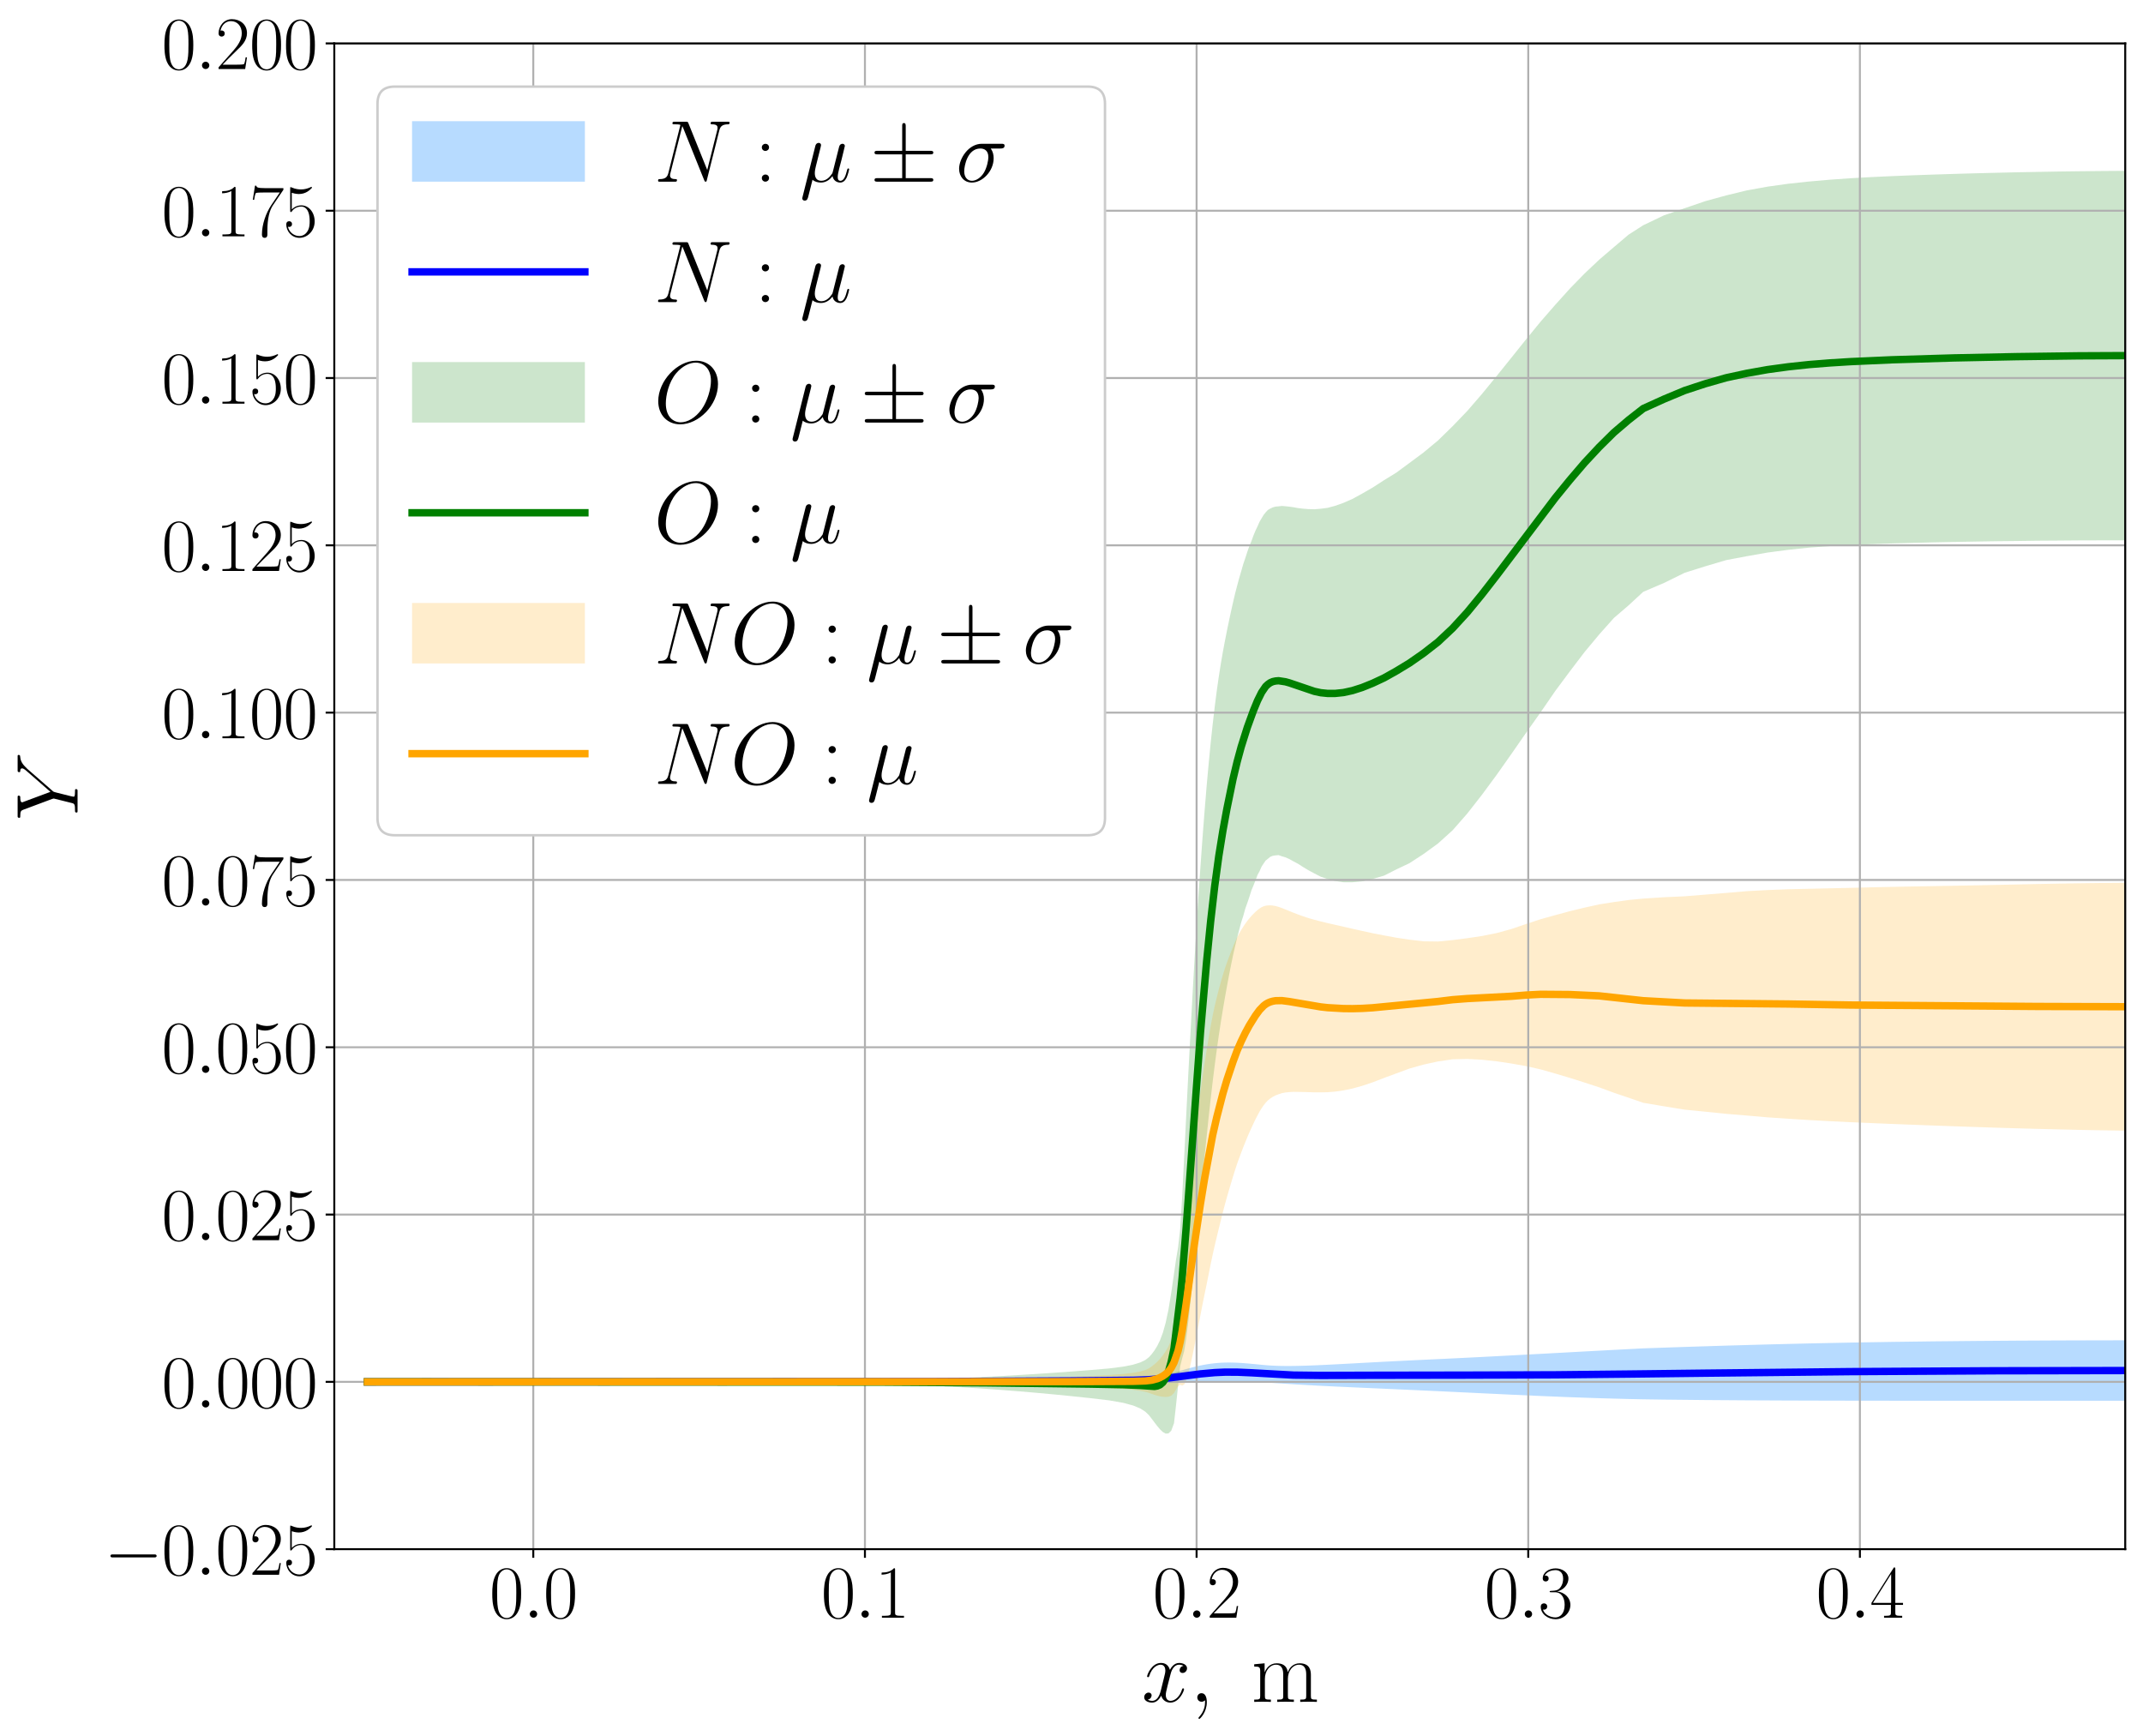 <?xml version="1.0" encoding="utf-8" standalone="no"?>
<!DOCTYPE svg PUBLIC "-//W3C//DTD SVG 1.1//EN"
  "http://www.w3.org/Graphics/SVG/1.1/DTD/svg11.dtd">
<svg xmlns:xlink="http://www.w3.org/1999/xlink" width="868.001pt" height="703.184pt" viewBox="0 0 868.001 703.184" xmlns="http://www.w3.org/2000/svg" version="1.1">
 <defs>
  <style type="text/css">*{stroke-linejoin: round; stroke-linecap: butt}</style>
 </defs>
 <g id="figure_1">
  <g id="patch_1">
   <path d="M 0 703.184 
L 868.001 703.184 
L 868.001 0 
L 0 0 
z
" style="fill: #ffffff"/>
  </g>
  <g id="axes_1">
   <g id="patch_2">
    <path d="M 135.401 627.418 
L 860.801 627.418 
L 860.801 17.578 
L 135.401 17.578 
z
" style="fill: #ffffff"/>
   </g>
   <g id="PolyCollection_1">
    <path d="M 148.834 559.658 
L 148.834 559.658 
L 167.092 559.658 
L 180.419 559.658 
L 190.149 559.658 
L 197.252 559.658 
L 202.438 559.658 
L 206.224 559.658 
L 208.989 559.658 
L 211.009 559.658 
L 212.485 559.658 
L 213.664 559.658 
L 214.833 559.658 
L 216.001 559.658 
L 217.199 559.658 
L 218.396 559.658 
L 219.594 559.658 
L 220.791 559.658 
L 221.989 559.658 
L 223.186 559.658 
L 224.384 559.658 
L 225.582 559.658 
L 226.779 559.658 
L 227.977 559.658 
L 229.174 559.658 
L 230.372 559.658 
L 231.569 559.658 
L 232.767 559.658 
L 233.965 559.658 
L 235.162 559.658 
L 236.36 559.658 
L 237.557 559.658 
L 238.755 559.658 
L 239.952 559.658 
L 241.15 559.658 
L 242.348 559.658 
L 243.545 559.658 
L 244.743 559.658 
L 245.94 559.658 
L 247.138 559.658 
L 248.335 559.658 
L 249.533 559.658 
L 250.73 559.658 
L 251.928 559.658 
L 253.126 559.658 
L 254.323 559.658 
L 255.521 559.658 
L 256.718 559.658 
L 257.916 559.658 
L 259.144 559.658 
L 260.415 559.658 
L 261.733 559.658 
L 263.098 559.658 
L 264.515 559.658 
L 265.984 559.658 
L 267.507 559.658 
L 269.086 559.658 
L 270.723 559.658 
L 272.421 559.658 
L 274.18 559.658 
L 276.003 559.658 
L 277.894 559.658 
L 279.856 559.657 
L 281.888 559.657 
L 283.995 559.657 
L 286.181 559.657 
L 288.446 559.657 
L 290.795 559.656 
L 293.23 559.656 
L 295.755 559.655 
L 298.373 559.655 
L 301.087 559.654 
L 303.901 559.653 
L 306.819 559.651 
L 309.844 559.649 
L 312.981 559.647 
L 316.233 559.644 
L 319.604 559.641 
L 323.1 559.636 
L 326.725 559.631 
L 330.483 559.625 
L 334.379 559.617 
L 338.42 559.607 
L 342.608 559.597 
L 346.951 559.583 
L 351.455 559.568 
L 356.124 559.548 
L 360.965 559.527 
L 365.959 559.501 
L 371.096 559.472 
L 376.423 559.437 
L 381.947 559.399 
L 387.674 559.353 
L 393.612 559.303 
L 399.769 559.244 
L 406.153 559.18 
L 412.772 559.106 
L 419.636 559.026 
L 426.752 558.935 
L 434.131 558.837 
L 441.782 558.728 
L 449.334 558.612 
L 454.971 558.481 
L 458.986 558.341 
L 461.845 558.188 
L 463.882 558.028 
L 465.333 557.856 
L 466.474 557.677 
L 467.605 557.486 
L 468.736 557.288 
L 469.867 557.08 
L 470.998 556.864 
L 472.129 556.639 
L 473.26 556.409 
L 474.391 556.172 
L 475.522 555.931 
L 476.347 555.686 
L 477.172 555.44 
L 477.997 555.192 
L 478.822 554.947 
L 479.646 554.704 
L 480.471 554.467 
L 481.296 554.236 
L 482.121 554.012 
L 482.946 553.796 
L 483.77 553.59 
L 484.595 553.391 
L 485.42 553.205 
L 486.245 553.026 
L 487.069 552.861 
L 487.894 552.705 
L 488.719 552.563 
L 489.544 552.431 
L 490.369 552.314 
L 491.193 552.207 
L 492.018 552.115 
L 492.843 552.034 
L 493.668 551.969 
L 494.493 551.914 
L 495.317 551.875 
L 496.142 551.845 
L 496.967 551.829 
L 497.792 551.823 
L 498.617 551.83 
L 499.441 551.846 
L 500.266 551.873 
L 501.091 551.907 
L 501.916 551.952 
L 502.741 552.002 
L 503.565 552.06 
L 504.39 552.123 
L 505.215 552.192 
L 506.04 552.264 
L 506.865 552.34 
L 507.689 552.418 
L 508.514 552.498 
L 509.339 552.578 
L 510.164 552.658 
L 510.989 552.737 
L 511.813 552.815 
L 512.647 552.889 
L 513.532 552.961 
L 514.494 553.027 
L 515.532 553.086 
L 516.66 553.137 
L 517.883 553.178 
L 519.209 553.207 
L 520.648 553.223 
L 522.214 553.225 
L 523.915 553.211 
L 525.765 553.18 
L 527.777 553.129 
L 529.966 553.06 
L 532.349 552.969 
L 534.942 552.857 
L 537.762 552.722 
L 540.831 552.566 
L 544.166 552.389 
L 547.79 552.193 
L 551.721 551.978 
L 555.98 551.748 
L 560.584 551.504 
L 565.543 551.25 
L 570.861 550.987 
L 576.521 550.719 
L 582.435 550.443 
L 588.373 550.16 
L 594.312 549.866 
L 600.25 549.566 
L 606.189 549.258 
L 612.127 548.946 
L 618.066 548.628 
L 624.004 548.309 
L 629.943 547.985 
L 635.881 547.663 
L 641.82 547.339 
L 647.758 547.021 
L 653.697 546.702 
L 659.635 546.393 
L 665.574 546.087 
L 673.97 545.796 
L 682.366 545.508 
L 690.762 545.24 
L 699.157 544.977 
L 707.553 544.737 
L 715.949 544.502 
L 724.345 544.295 
L 732.741 544.092 
L 741.137 543.918 
L 749.532 543.748 
L 757.928 543.608 
L 766.324 543.469 
L 774.72 543.36 
L 783.116 543.25 
L 791.512 543.168 
L 799.907 543.084 
L 808.303 543.024 
L 816.699 542.963 
L 825.095 542.922 
L 833.491 542.881 
L 841.887 542.856 
L 850.282 542.833 
L 858.678 542.821 
L 867.074 542.815 
L 867.074 567.305 
L 867.074 567.305 
L 858.678 567.304 
L 850.282 567.304 
L 841.887 567.305 
L 833.491 567.306 
L 825.095 567.306 
L 816.699 567.307 
L 808.303 567.308 
L 799.907 567.307 
L 791.512 567.306 
L 783.116 567.303 
L 774.72 567.3 
L 766.324 567.292 
L 757.928 567.285 
L 749.532 567.271 
L 741.137 567.257 
L 732.741 567.233 
L 724.345 567.21 
L 715.949 567.171 
L 707.553 567.134 
L 699.157 567.075 
L 690.762 567.017 
L 682.366 566.929 
L 673.97 566.842 
L 665.574 566.721 
L 659.635 566.596 
L 653.697 566.436 
L 647.758 566.27 
L 641.82 566.068 
L 635.881 565.86 
L 629.943 565.62 
L 624.004 565.377 
L 618.066 565.108 
L 612.127 564.839 
L 606.189 564.553 
L 600.25 564.273 
L 594.312 563.983 
L 588.373 563.702 
L 582.435 563.419 
L 576.521 563.15 
L 570.861 562.89 
L 565.543 562.654 
L 560.584 562.429 
L 555.98 562.226 
L 551.721 562.034 
L 547.79 561.859 
L 544.166 561.691 
L 540.831 561.536 
L 537.762 561.386 
L 534.942 561.246 
L 532.349 561.109 
L 529.966 560.979 
L 527.777 560.854 
L 525.765 560.735 
L 523.915 560.622 
L 522.214 560.514 
L 520.648 560.413 
L 519.209 560.317 
L 517.883 560.228 
L 516.66 560.143 
L 515.532 560.066 
L 514.494 559.994 
L 513.532 559.929 
L 512.647 559.87 
L 511.813 559.818 
L 510.989 559.772 
L 510.164 559.732 
L 509.339 559.696 
L 508.514 559.666 
L 507.689 559.638 
L 506.865 559.616 
L 506.04 559.595 
L 505.215 559.58 
L 504.39 559.566 
L 503.565 559.557 
L 502.741 559.549 
L 501.916 559.546 
L 501.091 559.543 
L 500.266 559.546 
L 499.441 559.549 
L 498.617 559.558 
L 497.792 559.566 
L 496.967 559.581 
L 496.142 559.593 
L 495.317 559.613 
L 494.493 559.629 
L 493.668 559.652 
L 492.843 559.67 
L 492.018 559.695 
L 491.193 559.714 
L 490.369 559.738 
L 489.544 559.757 
L 488.719 559.778 
L 487.894 559.794 
L 487.069 559.811 
L 486.245 559.822 
L 485.42 559.833 
L 484.595 559.84 
L 483.77 559.845 
L 482.946 559.847 
L 482.121 559.847 
L 481.296 559.844 
L 480.471 559.84 
L 479.646 559.834 
L 478.822 559.826 
L 477.997 559.816 
L 477.172 559.805 
L 476.347 559.794 
L 475.522 559.783 
L 474.391 559.772 
L 473.26 559.761 
L 472.129 559.749 
L 470.998 559.739 
L 469.867 559.728 
L 468.736 559.718 
L 467.605 559.707 
L 466.474 559.699 
L 465.333 559.691 
L 463.882 559.686 
L 461.845 559.681 
L 458.986 559.679 
L 454.971 559.675 
L 449.334 559.674 
L 441.782 559.669 
L 434.131 559.667 
L 426.752 559.663 
L 419.636 559.663 
L 412.772 559.66 
L 406.153 559.66 
L 399.769 559.659 
L 393.612 559.659 
L 387.674 559.658 
L 381.947 559.659 
L 376.423 559.658 
L 371.096 559.658 
L 365.959 559.658 
L 360.965 559.658 
L 356.124 559.658 
L 351.455 559.658 
L 346.951 559.658 
L 342.608 559.658 
L 338.42 559.658 
L 334.379 559.658 
L 330.483 559.658 
L 326.725 559.658 
L 323.1 559.658 
L 319.604 559.658 
L 316.233 559.658 
L 312.981 559.658 
L 309.844 559.658 
L 306.819 559.658 
L 303.901 559.658 
L 301.087 559.658 
L 298.373 559.658 
L 295.755 559.658 
L 293.23 559.658 
L 290.795 559.658 
L 288.446 559.658 
L 286.181 559.658 
L 283.995 559.658 
L 281.888 559.658 
L 279.856 559.658 
L 277.894 559.658 
L 276.003 559.658 
L 274.18 559.658 
L 272.421 559.658 
L 270.723 559.658 
L 269.086 559.658 
L 267.507 559.658 
L 265.984 559.658 
L 264.515 559.658 
L 263.098 559.658 
L 261.733 559.658 
L 260.415 559.658 
L 259.144 559.658 
L 257.916 559.658 
L 256.718 559.658 
L 255.521 559.658 
L 254.323 559.658 
L 253.126 559.658 
L 251.928 559.658 
L 250.73 559.658 
L 249.533 559.658 
L 248.335 559.658 
L 247.138 559.658 
L 245.94 559.658 
L 244.743 559.658 
L 243.545 559.658 
L 242.348 559.658 
L 241.15 559.658 
L 239.952 559.658 
L 238.755 559.658 
L 237.557 559.658 
L 236.36 559.658 
L 235.162 559.658 
L 233.965 559.658 
L 232.767 559.658 
L 231.569 559.658 
L 230.372 559.658 
L 229.174 559.658 
L 227.977 559.658 
L 226.779 559.658 
L 225.582 559.658 
L 224.384 559.658 
L 223.186 559.658 
L 221.989 559.658 
L 220.791 559.658 
L 219.594 559.658 
L 218.396 559.658 
L 217.199 559.658 
L 216.001 559.658 
L 214.833 559.658 
L 213.664 559.658 
L 212.485 559.658 
L 211.009 559.658 
L 208.989 559.658 
L 206.224 559.658 
L 202.438 559.658 
L 197.252 559.658 
L 190.149 559.658 
L 180.419 559.658 
L 167.092 559.658 
L 148.834 559.658 
z
" clip-path="url(#p82a222ac52)" style="fill: #99ccff; fill-opacity: 0.7"/>
   </g>
   <g id="PolyCollection_2">
    <path d="M 148.834 559.658 
L 148.834 559.658 
L 167.092 559.658 
L 180.419 559.658 
L 190.149 559.658 
L 197.252 559.658 
L 202.438 559.658 
L 206.224 559.658 
L 208.989 559.658 
L 211.009 559.658 
L 212.485 559.658 
L 213.664 559.658 
L 214.833 559.658 
L 216.001 559.658 
L 217.199 559.658 
L 218.396 559.658 
L 219.594 559.658 
L 220.791 559.658 
L 221.989 559.658 
L 223.186 559.658 
L 224.384 559.658 
L 225.582 559.658 
L 226.779 559.658 
L 227.977 559.658 
L 229.174 559.658 
L 230.372 559.658 
L 231.569 559.658 
L 232.767 559.658 
L 233.965 559.658 
L 235.162 559.658 
L 236.36 559.658 
L 237.557 559.658 
L 238.755 559.658 
L 239.952 559.658 
L 241.15 559.658 
L 242.348 559.658 
L 243.545 559.658 
L 244.743 559.658 
L 245.94 559.658 
L 247.138 559.658 
L 248.335 559.658 
L 249.533 559.658 
L 250.73 559.658 
L 251.928 559.658 
L 253.126 559.658 
L 254.323 559.658 
L 255.521 559.658 
L 256.718 559.658 
L 257.916 559.658 
L 259.144 559.658 
L 260.415 559.658 
L 261.733 559.658 
L 263.098 559.658 
L 264.515 559.658 
L 265.984 559.658 
L 267.507 559.658 
L 269.086 559.658 
L 270.723 559.657 
L 272.421 559.657 
L 274.18 559.657 
L 276.003 559.657 
L 277.894 559.657 
L 279.856 559.656 
L 281.888 559.656 
L 283.995 559.655 
L 286.181 559.654 
L 288.446 559.653 
L 290.795 559.651 
L 293.23 559.649 
L 295.755 559.646 
L 298.373 559.643 
L 301.087 559.639 
L 303.901 559.633 
L 306.819 559.626 
L 309.844 559.617 
L 312.981 559.606 
L 316.233 559.592 
L 319.604 559.575 
L 323.1 559.554 
L 326.725 559.528 
L 330.483 559.497 
L 334.379 559.459 
L 338.42 559.413 
L 342.608 559.358 
L 346.951 559.292 
L 351.455 559.214 
L 356.124 559.122 
L 360.965 559.014 
L 365.959 558.887 
L 371.096 558.74 
L 376.423 558.569 
L 381.947 558.372 
L 387.674 558.145 
L 393.612 557.886 
L 399.769 557.592 
L 406.153 557.258 
L 412.772 556.882 
L 419.636 556.458 
L 426.752 555.984 
L 434.131 555.454 
L 441.782 554.864 
L 449.334 554.208 
L 454.971 553.483 
L 458.986 552.681 
L 461.845 551.795 
L 463.882 550.811 
L 465.333 549.706 
L 466.474 548.431 
L 467.605 546.934 
L 468.736 545.097 
L 469.867 542.791 
L 470.998 539.769 
L 472.129 535.758 
L 473.26 530.47 
L 474.391 523.586 
L 475.522 515.829 
L 476.347 510.12 
L 477.172 505.213 
L 477.997 498.047 
L 478.822 484.833 
L 479.646 468.479 
L 480.471 451.734 
L 481.296 435.358 
L 482.121 419.549 
L 482.946 404.231 
L 483.77 389.654 
L 484.595 375.961 
L 485.42 362.931 
L 486.245 350.807 
L 487.069 339.283 
L 487.894 328.582 
L 488.719 318.58 
L 489.544 309.418 
L 490.369 300.931 
L 491.193 293.276 
L 492.018 286.2 
L 492.843 279.779 
L 493.668 273.996 
L 494.493 268.75 
L 495.317 263.987 
L 496.142 259.589 
L 496.967 255.401 
L 497.792 251.441 
L 498.617 247.59 
L 499.441 243.921 
L 500.266 240.385 
L 501.091 237.226 
L 501.916 234.16 
L 502.741 231.348 
L 503.565 228.463 
L 504.39 226.049 
L 505.215 223.489 
L 506.04 221.175 
L 506.865 219.17 
L 507.689 216.928 
L 508.514 214.923 
L 509.339 213.214 
L 510.164 211.329 
L 510.989 209.926 
L 511.813 208.55 
L 512.647 207.501 
L 513.532 206.549 
L 514.494 205.982 
L 515.532 205.497 
L 516.66 205.176 
L 517.883 205.073 
L 519.209 204.91 
L 520.648 205.031 
L 522.214 205.198 
L 523.915 205.432 
L 525.765 205.774 
L 527.777 206.014 
L 529.966 206.185 
L 532.349 206.254 
L 534.942 206.042 
L 537.762 205.673 
L 540.831 204.846 
L 544.166 203.658 
L 547.79 202.063 
L 551.721 199.917 
L 555.98 197.46 
L 560.584 194.484 
L 565.543 191.436 
L 570.861 187.514 
L 576.521 183.315 
L 582.435 178.405 
L 588.373 172.609 
L 594.312 166.428 
L 600.25 159.562 
L 606.189 152.306 
L 612.127 144.925 
L 618.066 137.509 
L 624.004 130.269 
L 629.943 123.448 
L 635.881 116.862 
L 641.82 110.77 
L 647.758 105.159 
L 653.697 100.075 
L 659.635 95.037 
L 665.574 91.233 
L 673.97 87.208 
L 682.366 84.326 
L 690.762 81.448 
L 699.157 79.15 
L 707.553 77.102 
L 715.949 75.591 
L 724.345 74.414 
L 732.741 73.514 
L 741.137 72.779 
L 749.532 72.188 
L 757.928 71.72 
L 766.324 71.329 
L 774.72 70.989 
L 783.116 70.697 
L 791.512 70.43 
L 799.907 70.19 
L 808.303 69.98 
L 816.699 69.783 
L 825.095 69.625 
L 833.491 69.471 
L 841.887 69.364 
L 850.282 69.272 
L 858.678 69.208 
L 867.074 69.174 
L 867.074 218.819 
L 867.074 218.819 
L 858.678 218.822 
L 850.282 218.837 
L 841.887 218.862 
L 833.491 218.931 
L 825.095 218.987 
L 816.699 219.106 
L 808.303 219.196 
L 799.907 219.337 
L 791.512 219.48 
L 783.116 219.649 
L 774.72 219.865 
L 766.324 220.089 
L 757.928 220.388 
L 749.532 220.733 
L 741.137 221.188 
L 732.741 221.782 
L 724.345 222.673 
L 715.949 223.78 
L 707.553 225.262 
L 699.157 226.848 
L 690.762 229.336 
L 682.366 231.977 
L 673.97 236.102 
L 665.574 239.691 
L 659.635 245.177 
L 653.697 250.273 
L 647.758 256.931 
L 641.82 264.062 
L 635.881 271.863 
L 629.943 279.846 
L 624.004 288.493 
L 618.066 296.88 
L 612.127 305.418 
L 606.189 313.839 
L 600.25 321.881 
L 594.312 329.479 
L 588.373 336.262 
L 582.435 341.62 
L 576.521 345.923 
L 570.861 349.606 
L 565.543 352.132 
L 560.584 354.642 
L 555.98 355.969 
L 551.721 356.953 
L 547.79 357.312 
L 544.166 357.305 
L 540.831 356.82 
L 537.762 356.005 
L 534.942 355.063 
L 532.349 353.73 
L 529.966 352.452 
L 527.777 351.129 
L 525.765 349.835 
L 523.915 348.855 
L 522.214 347.91 
L 520.648 347.209 
L 519.209 346.8 
L 517.883 346.324 
L 516.66 346.429 
L 515.532 346.599 
L 514.494 347.019 
L 513.532 347.827 
L 512.647 348.524 
L 511.813 349.723 
L 510.989 350.987 
L 510.164 352.865 
L 509.339 354.355 
L 508.514 356.606 
L 507.689 358.659 
L 506.865 360.631 
L 506.04 363.254 
L 505.215 365.688 
L 504.39 368 
L 503.565 371.002 
L 502.741 373.52 
L 501.916 376.636 
L 501.091 379.776 
L 500.266 383.241 
L 499.441 386.866 
L 498.617 390.9 
L 497.792 395.062 
L 496.967 399.494 
L 496.142 404.053 
L 495.317 408.9 
L 494.493 413.949 
L 493.668 419.339 
L 492.843 425.138 
L 492.018 431.391 
L 491.193 437.973 
L 490.369 445.156 
L 489.544 452.545 
L 488.719 460.478 
L 487.894 468.489 
L 487.069 476.934 
L 486.245 485.334 
L 485.42 494.186 
L 484.595 502.832 
L 483.77 511.617 
L 482.946 519.958 
L 482.121 527.886 
L 481.296 535.513 
L 480.471 542.07 
L 479.646 547.192 
L 478.822 550.17 
L 477.997 553.474 
L 477.172 561.195 
L 476.347 569.006 
L 475.522 576.398 
L 474.391 579.465 
L 473.26 580.533 
L 472.129 580.611 
L 470.998 579.965 
L 469.867 578.893 
L 468.736 577.544 
L 467.605 576.079 
L 466.474 574.576 
L 465.333 573.114 
L 463.882 571.722 
L 461.845 570.428 
L 458.986 569.237 
L 454.971 568.149 
L 449.334 567.161 
L 441.782 566.265 
L 434.131 565.454 
L 426.752 564.725 
L 419.636 564.07 
L 412.772 563.486 
L 406.153 562.966 
L 399.769 562.505 
L 393.612 562.099 
L 387.674 561.742 
L 381.947 561.429 
L 376.423 561.157 
L 371.096 560.922 
L 365.959 560.718 
L 360.965 560.544 
L 356.124 560.395 
L 351.455 560.268 
L 346.951 560.16 
L 342.608 560.07 
L 338.42 559.994 
L 334.379 559.931 
L 330.483 559.879 
L 326.725 559.836 
L 323.1 559.8 
L 319.604 559.771 
L 316.233 559.748 
L 312.981 559.729 
L 309.844 559.714 
L 306.819 559.701 
L 303.901 559.692 
L 301.087 559.684 
L 298.373 559.678 
L 295.755 559.673 
L 293.23 559.67 
L 290.795 559.667 
L 288.446 559.665 
L 286.181 559.663 
L 283.995 559.662 
L 281.888 559.661 
L 279.856 559.66 
L 277.894 559.659 
L 276.003 559.659 
L 274.18 559.659 
L 272.421 559.658 
L 270.723 559.658 
L 269.086 559.658 
L 267.507 559.658 
L 265.984 559.658 
L 264.515 559.658 
L 263.098 559.658 
L 261.733 559.658 
L 260.415 559.658 
L 259.144 559.658 
L 257.916 559.658 
L 256.718 559.658 
L 255.521 559.658 
L 254.323 559.658 
L 253.126 559.658 
L 251.928 559.658 
L 250.73 559.658 
L 249.533 559.658 
L 248.335 559.658 
L 247.138 559.658 
L 245.94 559.658 
L 244.743 559.658 
L 243.545 559.658 
L 242.348 559.658 
L 241.15 559.658 
L 239.952 559.658 
L 238.755 559.658 
L 237.557 559.658 
L 236.36 559.658 
L 235.162 559.658 
L 233.965 559.658 
L 232.767 559.658 
L 231.569 559.658 
L 230.372 559.658 
L 229.174 559.658 
L 227.977 559.658 
L 226.779 559.658 
L 225.582 559.658 
L 224.384 559.658 
L 223.186 559.658 
L 221.989 559.658 
L 220.791 559.658 
L 219.594 559.658 
L 218.396 559.658 
L 217.199 559.658 
L 216.001 559.658 
L 214.833 559.658 
L 213.664 559.658 
L 212.485 559.658 
L 211.009 559.658 
L 208.989 559.658 
L 206.224 559.658 
L 202.438 559.658 
L 197.252 559.658 
L 190.149 559.658 
L 180.419 559.658 
L 167.092 559.658 
L 148.834 559.658 
z
" clip-path="url(#p82a222ac52)" style="fill: #008000; fill-opacity: 0.2"/>
   </g>
   <g id="PolyCollection_3">
    <path d="M 148.834 559.658 
L 148.834 559.658 
L 167.092 559.658 
L 180.419 559.658 
L 190.149 559.658 
L 197.252 559.658 
L 202.438 559.658 
L 206.224 559.658 
L 208.989 559.658 
L 211.009 559.658 
L 212.485 559.658 
L 213.664 559.658 
L 214.833 559.658 
L 216.001 559.658 
L 217.199 559.658 
L 218.396 559.658 
L 219.594 559.658 
L 220.791 559.658 
L 221.989 559.658 
L 223.186 559.658 
L 224.384 559.658 
L 225.582 559.658 
L 226.779 559.658 
L 227.977 559.658 
L 229.174 559.658 
L 230.372 559.658 
L 231.569 559.658 
L 232.767 559.658 
L 233.965 559.658 
L 235.162 559.658 
L 236.36 559.658 
L 237.557 559.658 
L 238.755 559.658 
L 239.952 559.658 
L 241.15 559.658 
L 242.348 559.658 
L 243.545 559.658 
L 244.743 559.658 
L 245.94 559.658 
L 247.138 559.658 
L 248.335 559.658 
L 249.533 559.658 
L 250.73 559.658 
L 251.928 559.658 
L 253.126 559.658 
L 254.323 559.658 
L 255.521 559.658 
L 256.718 559.658 
L 257.916 559.658 
L 259.144 559.658 
L 260.415 559.658 
L 261.733 559.658 
L 263.098 559.658 
L 264.515 559.658 
L 265.984 559.658 
L 267.507 559.658 
L 269.086 559.658 
L 270.723 559.658 
L 272.421 559.658 
L 274.18 559.658 
L 276.003 559.657 
L 277.894 559.657 
L 279.856 559.657 
L 281.888 559.657 
L 283.995 559.657 
L 286.181 559.657 
L 288.446 559.656 
L 290.795 559.656 
L 293.23 559.655 
L 295.755 559.654 
L 298.373 559.653 
L 301.087 559.651 
L 303.901 559.649 
L 306.819 559.647 
L 309.844 559.643 
L 312.981 559.639 
L 316.233 559.634 
L 319.604 559.628 
L 323.1 559.619 
L 326.725 559.609 
L 330.483 559.597 
L 334.379 559.581 
L 338.42 559.563 
L 342.608 559.539 
L 346.951 559.512 
L 351.455 559.478 
L 356.124 559.438 
L 360.965 559.389 
L 365.959 559.332 
L 371.096 559.264 
L 376.423 559.184 
L 381.947 559.089 
L 387.674 558.98 
L 393.612 558.852 
L 399.769 558.704 
L 406.153 558.533 
L 412.772 558.337 
L 419.636 558.113 
L 426.752 557.857 
L 434.131 557.568 
L 441.782 557.239 
L 449.334 556.869 
L 454.971 556.45 
L 458.986 555.981 
L 461.845 555.454 
L 463.882 554.862 
L 465.333 554.19 
L 466.474 553.423 
L 467.605 552.54 
L 468.736 551.515 
L 469.867 550.317 
L 470.998 548.916 
L 472.129 547.266 
L 473.26 545.278 
L 474.391 542.704 
L 475.522 539.506 
L 476.347 536.489 
L 477.172 532.82 
L 477.997 526.294 
L 478.822 517.005 
L 479.646 506.526 
L 480.471 496.457 
L 481.296 487.023 
L 482.121 478.344 
L 482.946 470.315 
L 483.77 462.668 
L 484.595 455.536 
L 485.42 448.759 
L 486.245 442.314 
L 487.069 436.2 
L 487.894 430.6 
L 488.719 425.449 
L 489.544 420.366 
L 490.369 415.586 
L 491.193 411.23 
L 492.018 407.388 
L 492.843 403.935 
L 493.668 400.698 
L 494.493 397.672 
L 495.317 394.839 
L 496.142 392.206 
L 496.967 389.825 
L 497.792 387.596 
L 498.617 385.47 
L 499.441 383.393 
L 500.266 381.44 
L 501.091 379.65 
L 501.916 378.091 
L 502.741 376.641 
L 503.565 375.33 
L 504.39 374.076 
L 505.215 372.967 
L 506.04 371.928 
L 506.865 370.972 
L 507.689 370.115 
L 508.514 369.311 
L 509.339 368.566 
L 510.164 367.947 
L 510.989 367.422 
L 511.813 367.053 
L 512.647 366.811 
L 513.532 366.695 
L 514.494 366.656 
L 515.532 366.742 
L 516.66 366.941 
L 517.883 367.282 
L 519.209 367.749 
L 520.648 368.318 
L 522.214 368.961 
L 523.915 369.654 
L 525.765 370.364 
L 527.777 371.091 
L 529.966 371.805 
L 532.349 372.504 
L 534.942 373.18 
L 537.762 373.861 
L 540.831 374.563 
L 544.166 375.323 
L 547.79 376.147 
L 551.721 377.025 
L 555.98 377.952 
L 560.584 378.848 
L 565.543 379.763 
L 570.861 380.568 
L 576.521 381.232 
L 582.435 381.31 
L 588.373 380.732 
L 594.312 379.967 
L 600.25 379.085 
L 606.189 377.896 
L 612.127 376.266 
L 618.066 374.243 
L 624.004 372.284 
L 629.943 370.632 
L 635.881 369.023 
L 641.82 367.587 
L 647.758 366.277 
L 653.697 365.332 
L 659.635 364.506 
L 665.574 363.93 
L 673.97 363.379 
L 682.366 362.996 
L 690.762 362.316 
L 699.157 361.641 
L 707.553 360.917 
L 715.949 360.475 
L 724.345 360.141 
L 732.741 359.955 
L 741.137 359.763 
L 749.532 359.582 
L 757.928 359.365 
L 766.324 359.184 
L 774.72 359.024 
L 783.116 358.875 
L 791.512 358.727 
L 799.907 358.567 
L 808.303 358.396 
L 816.699 358.213 
L 825.095 358.033 
L 833.491 357.867 
L 841.887 357.734 
L 850.282 357.626 
L 858.678 357.555 
L 867.074 357.524 
L 867.074 457.956 
L 867.074 457.956 
L 858.678 457.884 
L 850.282 457.757 
L 841.887 457.595 
L 833.491 457.397 
L 825.095 457.191 
L 816.699 456.955 
L 808.303 456.707 
L 799.907 456.43 
L 791.512 456.141 
L 783.116 455.836 
L 774.72 455.52 
L 766.324 455.194 
L 757.928 454.853 
L 749.532 454.493 
L 741.137 454.077 
L 732.741 453.621 
L 724.345 453.095 
L 715.949 452.526 
L 707.553 451.796 
L 699.157 451.106 
L 690.762 450.241 
L 682.366 449.416 
L 673.97 448.047 
L 665.574 446.632 
L 659.635 444.572 
L 653.697 442.567 
L 647.758 440.374 
L 641.82 438.438 
L 635.881 436.552 
L 629.943 434.789 
L 624.004 433.101 
L 618.066 431.764 
L 612.127 430.715 
L 606.189 429.831 
L 600.25 429.193 
L 594.312 428.87 
L 588.373 429.018 
L 582.435 429.887 
L 576.521 431.175 
L 570.861 432.775 
L 565.543 434.738 
L 560.584 436.57 
L 555.98 438.34 
L 551.721 439.771 
L 547.79 440.862 
L 544.166 441.614 
L 540.831 442.086 
L 537.762 442.349 
L 534.942 442.404 
L 532.349 442.399 
L 529.966 442.319 
L 527.777 442.259 
L 525.765 442.228 
L 523.915 442.202 
L 522.214 442.291 
L 520.648 442.46 
L 519.209 442.728 
L 517.883 443.171 
L 516.66 443.628 
L 515.532 444.221 
L 514.494 444.903 
L 513.532 445.688 
L 512.647 446.618 
L 511.813 447.668 
L 510.989 448.863 
L 510.164 450.204 
L 509.339 451.741 
L 508.514 453.332 
L 507.689 455.04 
L 506.865 456.861 
L 506.04 458.643 
L 505.215 460.584 
L 504.39 462.597 
L 503.565 464.638 
L 502.741 466.804 
L 501.916 469.016 
L 501.091 471.313 
L 500.266 473.81 
L 499.441 476.458 
L 498.617 479.194 
L 497.792 481.967 
L 496.967 484.812 
L 496.142 487.775 
L 495.317 490.932 
L 494.493 494.205 
L 493.668 497.561 
L 492.843 500.974 
L 492.018 504.433 
L 491.193 508.087 
L 490.369 512.003 
L 489.544 516.123 
L 488.719 520.251 
L 487.894 524.191 
L 487.069 528.249 
L 486.245 532.543 
L 485.42 536.805 
L 484.595 541.063 
L 483.77 545.179 
L 482.946 549.248 
L 482.121 552.995 
L 481.296 556.381 
L 480.471 559.15 
L 479.646 560.699 
L 478.822 561.142 
L 477.997 560.832 
L 477.172 561.377 
L 476.347 562.719 
L 475.522 564.171 
L 474.391 565.266 
L 473.26 565.672 
L 472.129 565.761 
L 470.998 565.692 
L 469.867 565.519 
L 468.736 565.253 
L 467.605 564.917 
L 466.474 564.53 
L 465.333 564.119 
L 463.882 563.697 
L 461.845 563.284 
L 458.986 562.886 
L 454.971 562.514 
L 449.334 562.169 
L 441.782 561.851 
L 434.131 561.563 
L 426.752 561.304 
L 419.636 561.073 
L 412.772 560.868 
L 406.153 560.689 
L 399.769 560.531 
L 393.612 560.395 
L 387.674 560.277 
L 381.947 560.175 
L 376.423 560.088 
L 371.096 560.015 
L 365.959 559.952 
L 360.965 559.9 
L 356.124 559.856 
L 351.455 559.819 
L 346.951 559.788 
L 342.608 559.763 
L 338.42 559.742 
L 334.379 559.725 
L 330.483 559.712 
L 326.725 559.7 
L 323.1 559.691 
L 319.604 559.684 
L 316.233 559.678 
L 312.981 559.674 
L 309.844 559.67 
L 306.819 559.667 
L 303.901 559.665 
L 301.087 559.663 
L 298.373 559.662 
L 295.755 559.661 
L 293.23 559.66 
L 290.795 559.66 
L 288.446 559.659 
L 286.181 559.659 
L 283.995 559.658 
L 281.888 559.658 
L 279.856 559.658 
L 277.894 559.658 
L 276.003 559.658 
L 274.18 559.658 
L 272.421 559.658 
L 270.723 559.658 
L 269.086 559.658 
L 267.507 559.658 
L 265.984 559.658 
L 264.515 559.658 
L 263.098 559.658 
L 261.733 559.658 
L 260.415 559.658 
L 259.144 559.658 
L 257.916 559.658 
L 256.718 559.658 
L 255.521 559.658 
L 254.323 559.658 
L 253.126 559.658 
L 251.928 559.658 
L 250.73 559.658 
L 249.533 559.658 
L 248.335 559.658 
L 247.138 559.658 
L 245.94 559.658 
L 244.743 559.658 
L 243.545 559.658 
L 242.348 559.658 
L 241.15 559.658 
L 239.952 559.658 
L 238.755 559.658 
L 237.557 559.658 
L 236.36 559.658 
L 235.162 559.658 
L 233.965 559.658 
L 232.767 559.658 
L 231.569 559.658 
L 230.372 559.658 
L 229.174 559.658 
L 227.977 559.658 
L 226.779 559.658 
L 225.582 559.658 
L 224.384 559.658 
L 223.186 559.658 
L 221.989 559.658 
L 220.791 559.658 
L 219.594 559.658 
L 218.396 559.658 
L 217.199 559.658 
L 216.001 559.658 
L 214.833 559.658 
L 213.664 559.658 
L 212.485 559.658 
L 211.009 559.658 
L 208.989 559.658 
L 206.224 559.658 
L 202.438 559.658 
L 197.252 559.658 
L 190.149 559.658 
L 180.419 559.658 
L 167.092 559.658 
L 148.834 559.658 
z
" clip-path="url(#p82a222ac52)" style="fill: #ffa500; fill-opacity: 0.2"/>
   </g>
   <g id="matplotlib.axis_1">
    <g id="xtick_1">
     <g id="line2d_1">
      <path d="M 216.001 627.418 
L 216.001 17.578 
" clip-path="url(#p82a222ac52)" style="fill: none; stroke: #b0b0b0; stroke-width: 0.8; stroke-linecap: square"/>
     </g>
     <g id="line2d_2">
      <defs>
       <path id="m80fbc9ee52" d="M 0 0 
L 0 3.5 
" style="stroke: #000000; stroke-width: 0.8"/>
      </defs>
      <g>
       <use xlink:href="#m80fbc9ee52" x="216.001" y="627.418" style="stroke: #000000; stroke-width: 0.8"/>
      </g>
     </g>
     <g id="text_1">
      <!-- $\mathdefault{0.0}$ -->
      <g transform="translate(198.229 655.173) scale(0.3 -0.3)">
       <defs>
        <path id="CMR17-30" d="M 2688 2025 
C 2688 2416 2682 3080 2413 3591 
C 2176 4039 1798 4198 1466 4198 
C 1158 4198 768 4058 525 3597 
C 269 3118 243 2524 243 2025 
C 243 1661 250 1106 448 619 
C 723 -39 1216 -128 1466 -128 
C 1760 -128 2208 -7 2470 600 
C 2662 1042 2688 1559 2688 2025 
z
M 1466 -26 
C 1056 -26 813 325 723 812 
C 653 1188 653 1738 653 2096 
C 653 2588 653 2997 736 3387 
C 858 3929 1216 4096 1466 4096 
C 1728 4096 2067 3923 2189 3400 
C 2272 3036 2278 2607 2278 2096 
C 2278 1680 2278 1169 2202 792 
C 2067 95 1690 -26 1466 -26 
z
" transform="scale(0.016)"/>
        <path id="CMMI12-3a" d="M 1178 307 
C 1178 492 1024 619 870 619 
C 685 619 557 466 557 313 
C 557 128 710 0 864 0 
C 1050 0 1178 153 1178 307 
z
" transform="scale(0.016)"/>
       </defs>
       <use xlink:href="#CMR17-30" transform="scale(0.996)"/>
       <use xlink:href="#CMMI12-3a" transform="translate(45.69 0) scale(0.996)"/>
       <use xlink:href="#CMR17-30" transform="translate(72.788 0) scale(0.996)"/>
      </g>
     </g>
    </g>
    <g id="xtick_2">
     <g id="line2d_3">
      <path d="M 350.334 627.418 
L 350.334 17.578 
" clip-path="url(#p82a222ac52)" style="fill: none; stroke: #b0b0b0; stroke-width: 0.8; stroke-linecap: square"/>
     </g>
     <g id="line2d_4">
      <g>
       <use xlink:href="#m80fbc9ee52" x="350.334" y="627.418" style="stroke: #000000; stroke-width: 0.8"/>
      </g>
     </g>
     <g id="text_2">
      <!-- $\mathdefault{0.1}$ -->
      <g transform="translate(332.563 655.173) scale(0.3 -0.3)">
       <defs>
        <path id="CMR17-31" d="M 1702 4058 
C 1702 4192 1696 4192 1606 4192 
C 1357 3916 979 3827 621 3827 
C 602 3827 570 3827 563 3808 
C 557 3795 557 3782 557 3648 
C 755 3648 1088 3686 1344 3839 
L 1344 461 
C 1344 236 1331 160 781 160 
L 589 160 
L 589 0 
C 896 0 1216 0 1523 0 
C 1830 0 2150 0 2458 0 
L 2458 160 
L 2266 160 
C 1715 160 1702 230 1702 458 
L 1702 4058 
z
" transform="scale(0.016)"/>
       </defs>
       <use xlink:href="#CMR17-30" transform="scale(0.996)"/>
       <use xlink:href="#CMMI12-3a" transform="translate(45.69 0) scale(0.996)"/>
       <use xlink:href="#CMR17-31" transform="translate(72.788 0) scale(0.996)"/>
      </g>
     </g>
    </g>
    <g id="xtick_3">
     <g id="line2d_5">
      <path d="M 484.668 627.418 
L 484.668 17.578 
" clip-path="url(#p82a222ac52)" style="fill: none; stroke: #b0b0b0; stroke-width: 0.8; stroke-linecap: square"/>
     </g>
     <g id="line2d_6">
      <g>
       <use xlink:href="#m80fbc9ee52" x="484.668" y="627.418" style="stroke: #000000; stroke-width: 0.8"/>
      </g>
     </g>
     <g id="text_3">
      <!-- $\mathdefault{0.2}$ -->
      <g transform="translate(466.896 655.173) scale(0.3 -0.3)">
       <defs>
        <path id="CMR17-32" d="M 2669 989 
L 2554 989 
C 2490 536 2438 459 2413 420 
C 2381 369 1920 369 1830 369 
L 602 369 
C 832 619 1280 1072 1824 1597 
C 2214 1967 2669 2402 2669 3035 
C 2669 3790 2067 4224 1395 4224 
C 691 4224 262 3604 262 3030 
C 262 2780 448 2748 525 2748 
C 589 2748 781 2787 781 3010 
C 781 3207 614 3264 525 3264 
C 486 3264 448 3258 422 3245 
C 544 3790 915 4058 1306 4058 
C 1862 4058 2227 3617 2227 3035 
C 2227 2479 1901 2000 1536 1584 
L 262 146 
L 262 0 
L 2515 0 
L 2669 989 
z
" transform="scale(0.016)"/>
       </defs>
       <use xlink:href="#CMR17-30" transform="scale(0.996)"/>
       <use xlink:href="#CMMI12-3a" transform="translate(45.69 0) scale(0.996)"/>
       <use xlink:href="#CMR17-32" transform="translate(72.788 0) scale(0.996)"/>
      </g>
     </g>
    </g>
    <g id="xtick_4">
     <g id="line2d_7">
      <path d="M 619.001 627.418 
L 619.001 17.578 
" clip-path="url(#p82a222ac52)" style="fill: none; stroke: #b0b0b0; stroke-width: 0.8; stroke-linecap: square"/>
     </g>
     <g id="line2d_8">
      <g>
       <use xlink:href="#m80fbc9ee52" x="619.001" y="627.418" style="stroke: #000000; stroke-width: 0.8"/>
      </g>
     </g>
     <g id="text_4">
      <!-- $\mathdefault{0.3}$ -->
      <g transform="translate(601.229 655.173) scale(0.3 -0.3)">
       <defs>
        <path id="CMR17-33" d="M 1414 2157 
C 1984 2157 2234 1662 2234 1090 
C 2234 320 1824 25 1453 25 
C 1114 25 563 194 390 693 
C 422 680 454 680 486 680 
C 640 680 755 782 755 948 
C 755 1133 614 1216 486 1216 
C 378 1216 211 1165 211 926 
C 211 335 787 -128 1466 -128 
C 2176 -128 2720 430 2720 1085 
C 2720 1707 2208 2157 1600 2227 
C 2086 2328 2554 2756 2554 3329 
C 2554 3820 2048 4179 1472 4179 
C 890 4179 378 3829 378 3329 
C 378 3110 544 3072 627 3072 
C 762 3072 877 3155 877 3321 
C 877 3486 762 3569 627 3569 
C 602 3569 570 3569 544 3557 
C 730 3959 1235 4032 1459 4032 
C 1683 4032 2106 3925 2106 3320 
C 2106 3143 2080 2828 1862 2550 
C 1670 2304 1453 2304 1242 2284 
C 1210 2284 1062 2269 1037 2269 
C 992 2263 966 2257 966 2208 
C 966 2163 973 2157 1101 2157 
L 1414 2157 
z
" transform="scale(0.016)"/>
       </defs>
       <use xlink:href="#CMR17-30" transform="scale(0.996)"/>
       <use xlink:href="#CMMI12-3a" transform="translate(45.69 0) scale(0.996)"/>
       <use xlink:href="#CMR17-33" transform="translate(72.788 0) scale(0.996)"/>
      </g>
     </g>
    </g>
    <g id="xtick_5">
     <g id="line2d_9">
      <path d="M 753.334 627.418 
L 753.334 17.578 
" clip-path="url(#p82a222ac52)" style="fill: none; stroke: #b0b0b0; stroke-width: 0.8; stroke-linecap: square"/>
     </g>
     <g id="line2d_10">
      <g>
       <use xlink:href="#m80fbc9ee52" x="753.334" y="627.418" style="stroke: #000000; stroke-width: 0.8"/>
      </g>
     </g>
     <g id="text_5">
      <!-- $\mathdefault{0.4}$ -->
      <g transform="translate(735.563 655.173) scale(0.3 -0.3)">
       <defs>
        <path id="CMR17-34" d="M 2150 4122 
C 2150 4256 2144 4256 2029 4256 
L 128 1254 
L 128 1088 
L 1779 1088 
L 1779 457 
C 1779 224 1766 160 1318 160 
L 1197 160 
L 1197 0 
C 1402 0 1747 0 1965 0 
C 2182 0 2528 0 2733 0 
L 2733 160 
L 2611 160 
C 2163 160 2150 224 2150 457 
L 2150 1088 
L 2803 1088 
L 2803 1254 
L 2150 1254 
L 2150 4122 
z
M 1798 3703 
L 1798 1254 
L 256 1254 
L 1798 3703 
z
" transform="scale(0.016)"/>
       </defs>
       <use xlink:href="#CMR17-30" transform="scale(0.996)"/>
       <use xlink:href="#CMMI12-3a" transform="translate(45.69 0) scale(0.996)"/>
       <use xlink:href="#CMR17-34" transform="translate(72.788 0) scale(0.996)"/>
      </g>
     </g>
    </g>
    <g id="text_6">
     <!-- $x, \; \mathrm{m} $ -->
     <g transform="translate(462.448 689.201) scale(0.35 -0.35)">
      <defs>
       <path id="CMMI12-78" d="M 3034 2606 
C 2829 2567 2752 2414 2752 2293 
C 2752 2139 2874 2088 2963 2088 
C 3155 2088 3290 2254 3290 2427 
C 3290 2695 2982 2816 2714 2816 
C 2323 2816 2106 2433 2048 2312 
C 1901 2816 1504 2816 1389 2816 
C 736 2816 390 1980 390 1839 
C 390 1814 416 1782 461 1782 
C 512 1782 525 1820 538 1846 
C 755 2555 1184 2689 1370 2689 
C 1658 2689 1715 2420 1715 2267 
C 1715 2127 1677 1980 1600 1673 
L 1382 798 
C 1286 415 1101 64 762 64 
C 730 64 570 64 435 147 
C 666 192 717 383 717 460 
C 717 588 621 664 499 664 
C 346 664 179 530 179 326 
C 179 57 480 -64 755 -64 
C 1062 -64 1280 179 1414 441 
C 1517 64 1837 -64 2074 -64 
C 2726 -64 3072 773 3072 913 
C 3072 945 3046 971 3008 971 
C 2950 971 2944 939 2925 888 
C 2752 326 2381 64 2093 64 
C 1869 64 1747 230 1747 492 
C 1747 632 1773 734 1875 1156 
L 2099 2024 
C 2195 2408 2413 2689 2707 2689 
C 2720 2689 2899 2689 3034 2606 
z
" transform="scale(0.016)"/>
       <path id="CMMI12-3b" d="M 1248 -31 
C 1248 343 1126 619 864 619 
C 659 619 557 453 557 313 
C 557 172 653 0 870 0 
C 954 0 1024 26 1082 83 
C 1094 96 1101 96 1107 96 
C 1120 96 1120 5 1120 -27 
C 1120 -240 1082 -659 710 -1080 
C 640 -1157 640 -1170 640 -1183 
C 640 -1216 672 -1248 704 -1248 
C 755 -1248 1248 -771 1248 -31 
z
" transform="scale(0.016)"/>
       <path id="CMR17-6d" d="M 4326 1933 
C 4326 2252 4269 2790 3507 2790 
C 3072 2790 2771 2496 2656 2151 
L 2650 2151 
C 2573 2676 2195 2790 1837 2790 
C 1331 2790 1069 2400 973 2144 
L 966 2144 
L 966 2790 
L 211 2720 
L 211 2554 
C 589 2554 646 2515 646 2208 
L 646 428 
C 646 184 621 153 211 153 
L 211 -13 
C 365 0 646 0 813 0 
C 979 0 1267 0 1421 -13 
L 1421 153 
C 1011 153 986 178 986 428 
L 986 1658 
C 986 2247 1344 2688 1792 2688 
C 2266 2688 2317 2266 2317 1958 
L 2317 428 
C 2317 184 2291 153 1882 153 
L 1882 -13 
C 2035 0 2317 0 2483 0 
C 2650 0 2938 0 3091 -13 
L 3091 153 
C 2682 153 2656 178 2656 428 
L 2656 1658 
C 2656 2247 3014 2688 3462 2688 
C 3936 2688 3987 2266 3987 1958 
L 3987 428 
C 3987 184 3962 153 3552 153 
L 3552 -13 
C 3706 0 3987 0 4154 0 
C 4320 0 4608 0 4762 -13 
L 4762 153 
C 4352 153 4326 178 4326 428 
L 4326 1933 
z
" transform="scale(0.016)"/>
      </defs>
      <use xlink:href="#CMMI12-78" transform="scale(0.996)"/>
      <use xlink:href="#CMMI12-3b" transform="translate(55.434 0) scale(0.996)"/>
      <use xlink:href="#CMR17-6d" transform="translate(126.81 0) scale(0.996)"/>
     </g>
    </g>
   </g>
   <g id="matplotlib.axis_2">
    <g id="ytick_1">
     <g id="line2d_11">
      <path d="M 135.401 627.418 
L 860.801 627.418 
" clip-path="url(#p82a222ac52)" style="fill: none; stroke: #b0b0b0; stroke-width: 0.8; stroke-linecap: square"/>
     </g>
     <g id="line2d_12">
      <defs>
       <path id="md23c7a0018" d="M 0 0 
L -3.5 0 
" style="stroke: #000000; stroke-width: 0.8"/>
      </defs>
      <g>
       <use xlink:href="#md23c7a0018" x="135.401" y="627.418" style="stroke: #000000; stroke-width: 0.8"/>
      </g>
     </g>
     <g id="text_7">
      <!-- $\mathdefault{−0.025}$ -->
      <g transform="translate(42.197 637.795) scale(0.3 -0.3)">
       <defs>
        <path id="CMSY10-0" d="M 4218 1472 
C 4326 1472 4442 1472 4442 1600 
C 4442 1728 4326 1728 4218 1728 
L 755 1728 
C 646 1728 531 1728 531 1600 
C 531 1472 646 1472 755 1472 
L 4218 1472 
z
" transform="scale(0.016)"/>
        <path id="CMR17-35" d="M 730 3692 
C 794 3666 1056 3584 1325 3584 
C 1920 3584 2246 3911 2432 4100 
C 2432 4157 2432 4192 2394 4192 
C 2387 4192 2374 4192 2323 4163 
C 2099 4058 1837 3973 1517 3973 
C 1325 3973 1037 3999 723 4139 
C 653 4171 640 4171 634 4171 
C 602 4171 595 4164 595 4037 
L 595 2203 
C 595 2089 595 2057 659 2057 
C 691 2057 704 2070 736 2114 
C 941 2401 1222 2522 1542 2522 
C 1766 2522 2246 2382 2246 1289 
C 2246 1085 2246 715 2054 421 
C 1894 159 1645 25 1370 25 
C 947 25 518 320 403 814 
C 429 807 480 795 506 795 
C 589 795 749 840 749 1038 
C 749 1210 627 1280 506 1280 
C 358 1280 262 1190 262 1011 
C 262 454 704 -128 1382 -128 
C 2042 -128 2669 440 2669 1264 
C 2669 2030 2170 2624 1549 2624 
C 1222 2624 947 2503 730 2274 
L 730 3692 
z
" transform="scale(0.016)"/>
       </defs>
       <use xlink:href="#CMSY10-0" transform="scale(0.996)"/>
       <use xlink:href="#CMR17-30" transform="translate(77.487 0) scale(0.996)"/>
       <use xlink:href="#CMMI12-3a" transform="translate(123.178 0) scale(0.996)"/>
       <use xlink:href="#CMR17-30" transform="translate(150.275 0) scale(0.996)"/>
       <use xlink:href="#CMR17-32" transform="translate(195.966 0) scale(0.996)"/>
       <use xlink:href="#CMR17-35" transform="translate(241.656 0) scale(0.996)"/>
      </g>
     </g>
    </g>
    <g id="ytick_2">
     <g id="line2d_13">
      <path d="M 135.401 559.658 
L 860.801 559.658 
" clip-path="url(#p82a222ac52)" style="fill: none; stroke: #b0b0b0; stroke-width: 0.8; stroke-linecap: square"/>
     </g>
     <g id="line2d_14">
      <g>
       <use xlink:href="#md23c7a0018" x="135.401" y="559.658" style="stroke: #000000; stroke-width: 0.8"/>
      </g>
     </g>
     <g id="text_8">
      <!-- $\mathdefault{0.000}$ -->
      <g transform="translate(65.443 570.035) scale(0.3 -0.3)">
       <use xlink:href="#CMR17-30" transform="scale(0.996)"/>
       <use xlink:href="#CMMI12-3a" transform="translate(45.69 0) scale(0.996)"/>
       <use xlink:href="#CMR17-30" transform="translate(72.788 0) scale(0.996)"/>
       <use xlink:href="#CMR17-30" transform="translate(118.478 0) scale(0.996)"/>
       <use xlink:href="#CMR17-30" transform="translate(164.169 0) scale(0.996)"/>
      </g>
     </g>
    </g>
    <g id="ytick_3">
     <g id="line2d_15">
      <path d="M 135.401 491.898 
L 860.801 491.898 
" clip-path="url(#p82a222ac52)" style="fill: none; stroke: #b0b0b0; stroke-width: 0.8; stroke-linecap: square"/>
     </g>
     <g id="line2d_16">
      <g>
       <use xlink:href="#md23c7a0018" x="135.401" y="491.898" style="stroke: #000000; stroke-width: 0.8"/>
      </g>
     </g>
     <g id="text_9">
      <!-- $\mathdefault{0.025}$ -->
      <g transform="translate(65.443 502.275) scale(0.3 -0.3)">
       <use xlink:href="#CMR17-30" transform="scale(0.996)"/>
       <use xlink:href="#CMMI12-3a" transform="translate(45.69 0) scale(0.996)"/>
       <use xlink:href="#CMR17-30" transform="translate(72.788 0) scale(0.996)"/>
       <use xlink:href="#CMR17-32" transform="translate(118.478 0) scale(0.996)"/>
       <use xlink:href="#CMR17-35" transform="translate(164.169 0) scale(0.996)"/>
      </g>
     </g>
    </g>
    <g id="ytick_4">
     <g id="line2d_17">
      <path d="M 135.401 424.138 
L 860.801 424.138 
" clip-path="url(#p82a222ac52)" style="fill: none; stroke: #b0b0b0; stroke-width: 0.8; stroke-linecap: square"/>
     </g>
     <g id="line2d_18">
      <g>
       <use xlink:href="#md23c7a0018" x="135.401" y="424.138" style="stroke: #000000; stroke-width: 0.8"/>
      </g>
     </g>
     <g id="text_10">
      <!-- $\mathdefault{0.050}$ -->
      <g transform="translate(65.443 434.515) scale(0.3 -0.3)">
       <use xlink:href="#CMR17-30" transform="scale(0.996)"/>
       <use xlink:href="#CMMI12-3a" transform="translate(45.69 0) scale(0.996)"/>
       <use xlink:href="#CMR17-30" transform="translate(72.788 0) scale(0.996)"/>
       <use xlink:href="#CMR17-35" transform="translate(118.478 0) scale(0.996)"/>
       <use xlink:href="#CMR17-30" transform="translate(164.169 0) scale(0.996)"/>
      </g>
     </g>
    </g>
    <g id="ytick_5">
     <g id="line2d_19">
      <path d="M 135.401 356.378 
L 860.801 356.378 
" clip-path="url(#p82a222ac52)" style="fill: none; stroke: #b0b0b0; stroke-width: 0.8; stroke-linecap: square"/>
     </g>
     <g id="line2d_20">
      <g>
       <use xlink:href="#md23c7a0018" x="135.401" y="356.378" style="stroke: #000000; stroke-width: 0.8"/>
      </g>
     </g>
     <g id="text_11">
      <!-- $\mathdefault{0.075}$ -->
      <g transform="translate(65.443 366.755) scale(0.3 -0.3)">
       <defs>
        <path id="CMR17-37" d="M 2886 3941 
L 2886 4081 
L 1382 4081 
C 634 4081 621 4165 595 4288 
L 480 4288 
L 294 3094 
L 410 3094 
C 429 3215 474 3540 550 3661 
C 589 3712 1062 3712 1171 3712 
L 2579 3712 
L 1869 2661 
C 1395 1954 1069 999 1069 165 
C 1069 89 1069 -128 1299 -128 
C 1530 -128 1530 89 1530 171 
L 1530 465 
C 1530 1508 1709 2196 2003 2636 
L 2886 3941 
z
" transform="scale(0.016)"/>
       </defs>
       <use xlink:href="#CMR17-30" transform="scale(0.996)"/>
       <use xlink:href="#CMMI12-3a" transform="translate(45.69 0) scale(0.996)"/>
       <use xlink:href="#CMR17-30" transform="translate(72.788 0) scale(0.996)"/>
       <use xlink:href="#CMR17-37" transform="translate(118.478 0) scale(0.996)"/>
       <use xlink:href="#CMR17-35" transform="translate(164.169 0) scale(0.996)"/>
      </g>
     </g>
    </g>
    <g id="ytick_6">
     <g id="line2d_21">
      <path d="M 135.401 288.618 
L 860.801 288.618 
" clip-path="url(#p82a222ac52)" style="fill: none; stroke: #b0b0b0; stroke-width: 0.8; stroke-linecap: square"/>
     </g>
     <g id="line2d_22">
      <g>
       <use xlink:href="#md23c7a0018" x="135.401" y="288.618" style="stroke: #000000; stroke-width: 0.8"/>
      </g>
     </g>
     <g id="text_12">
      <!-- $\mathdefault{0.100}$ -->
      <g transform="translate(65.443 298.995) scale(0.3 -0.3)">
       <use xlink:href="#CMR17-30" transform="scale(0.996)"/>
       <use xlink:href="#CMMI12-3a" transform="translate(45.69 0) scale(0.996)"/>
       <use xlink:href="#CMR17-31" transform="translate(72.788 0) scale(0.996)"/>
       <use xlink:href="#CMR17-30" transform="translate(118.478 0) scale(0.996)"/>
       <use xlink:href="#CMR17-30" transform="translate(164.169 0) scale(0.996)"/>
      </g>
     </g>
    </g>
    <g id="ytick_7">
     <g id="line2d_23">
      <path d="M 135.401 220.858 
L 860.801 220.858 
" clip-path="url(#p82a222ac52)" style="fill: none; stroke: #b0b0b0; stroke-width: 0.8; stroke-linecap: square"/>
     </g>
     <g id="line2d_24">
      <g>
       <use xlink:href="#md23c7a0018" x="135.401" y="220.858" style="stroke: #000000; stroke-width: 0.8"/>
      </g>
     </g>
     <g id="text_13">
      <!-- $\mathdefault{0.125}$ -->
      <g transform="translate(65.443 231.235) scale(0.3 -0.3)">
       <use xlink:href="#CMR17-30" transform="scale(0.996)"/>
       <use xlink:href="#CMMI12-3a" transform="translate(45.69 0) scale(0.996)"/>
       <use xlink:href="#CMR17-31" transform="translate(72.788 0) scale(0.996)"/>
       <use xlink:href="#CMR17-32" transform="translate(118.478 0) scale(0.996)"/>
       <use xlink:href="#CMR17-35" transform="translate(164.169 0) scale(0.996)"/>
      </g>
     </g>
    </g>
    <g id="ytick_8">
     <g id="line2d_25">
      <path d="M 135.401 153.098 
L 860.801 153.098 
" clip-path="url(#p82a222ac52)" style="fill: none; stroke: #b0b0b0; stroke-width: 0.8; stroke-linecap: square"/>
     </g>
     <g id="line2d_26">
      <g>
       <use xlink:href="#md23c7a0018" x="135.401" y="153.098" style="stroke: #000000; stroke-width: 0.8"/>
      </g>
     </g>
     <g id="text_14">
      <!-- $\mathdefault{0.150}$ -->
      <g transform="translate(65.443 163.475) scale(0.3 -0.3)">
       <use xlink:href="#CMR17-30" transform="scale(0.996)"/>
       <use xlink:href="#CMMI12-3a" transform="translate(45.69 0) scale(0.996)"/>
       <use xlink:href="#CMR17-31" transform="translate(72.788 0) scale(0.996)"/>
       <use xlink:href="#CMR17-35" transform="translate(118.478 0) scale(0.996)"/>
       <use xlink:href="#CMR17-30" transform="translate(164.169 0) scale(0.996)"/>
      </g>
     </g>
    </g>
    <g id="ytick_9">
     <g id="line2d_27">
      <path d="M 135.401 85.338 
L 860.801 85.338 
" clip-path="url(#p82a222ac52)" style="fill: none; stroke: #b0b0b0; stroke-width: 0.8; stroke-linecap: square"/>
     </g>
     <g id="line2d_28">
      <g>
       <use xlink:href="#md23c7a0018" x="135.401" y="85.338" style="stroke: #000000; stroke-width: 0.8"/>
      </g>
     </g>
     <g id="text_15">
      <!-- $\mathdefault{0.175}$ -->
      <g transform="translate(65.443 95.715) scale(0.3 -0.3)">
       <use xlink:href="#CMR17-30" transform="scale(0.996)"/>
       <use xlink:href="#CMMI12-3a" transform="translate(45.69 0) scale(0.996)"/>
       <use xlink:href="#CMR17-31" transform="translate(72.788 0) scale(0.996)"/>
       <use xlink:href="#CMR17-37" transform="translate(118.478 0) scale(0.996)"/>
       <use xlink:href="#CMR17-35" transform="translate(164.169 0) scale(0.996)"/>
      </g>
     </g>
    </g>
    <g id="ytick_10">
     <g id="line2d_29">
      <path d="M 135.401 17.578 
L 860.801 17.578 
" clip-path="url(#p82a222ac52)" style="fill: none; stroke: #b0b0b0; stroke-width: 0.8; stroke-linecap: square"/>
     </g>
     <g id="line2d_30">
      <g>
       <use xlink:href="#md23c7a0018" x="135.401" y="17.578" style="stroke: #000000; stroke-width: 0.8"/>
      </g>
     </g>
     <g id="text_16">
      <!-- $\mathdefault{0.200}$ -->
      <g transform="translate(65.443 27.955) scale(0.3 -0.3)">
       <use xlink:href="#CMR17-30" transform="scale(0.996)"/>
       <use xlink:href="#CMMI12-3a" transform="translate(45.69 0) scale(0.996)"/>
       <use xlink:href="#CMR17-32" transform="translate(72.788 0) scale(0.996)"/>
       <use xlink:href="#CMR17-30" transform="translate(118.478 0) scale(0.996)"/>
       <use xlink:href="#CMR17-30" transform="translate(164.169 0) scale(0.996)"/>
      </g>
     </g>
    </g>
    <g id="text_17">
     <!-- $Y$ -->
     <g transform="translate(31.415 332.402) rotate(-90) scale(0.35 -0.35)">
      <defs>
       <path id="CMMI12-59" d="M 3763 3645 
L 3910 3791 
C 4192 4078 4429 4149 4653 4167 
C 4723 4173 4781 4179 4781 4288 
C 4781 4352 4717 4352 4704 4352 
C 4627 4352 4544 4352 4467 4352 
L 4205 4352 
C 4019 4352 3821 4352 3642 4352 
C 3597 4352 3526 4352 3526 4226 
C 3526 4166 3590 4160 3610 4160 
C 3802 4160 3802 4064 3802 4026 
C 3802 3956 3750 3860 3622 3713 
L 2099 1969 
L 1376 3911 
C 1338 4000 1338 4013 1338 4026 
C 1338 4160 1600 4160 1677 4160 
C 1754 4160 1824 4160 1824 4279 
C 1824 4352 1766 4352 1728 4352 
C 1619 4352 1491 4352 1382 4352 
L 672 4352 
C 557 4352 435 4352 326 4352 
C 282 4352 211 4352 211 4226 
C 211 4160 269 4160 365 4160 
C 678 4160 736 4102 794 3956 
L 1587 1835 
C 1594 1816 1613 1745 1613 1726 
C 1613 1707 1299 452 1280 388 
C 1229 217 1165 185 755 185 
C 646 185 595 185 595 64 
C 595 0 666 0 685 0 
C 800 0 934 0 1056 0 
L 1811 0 
C 1926 0 2061 0 2176 0 
C 2221 0 2298 0 2298 115 
C 2298 185 2253 185 2144 185 
C 1747 185 1747 230 1747 300 
C 1747 345 1798 548 1830 676 
L 2061 1594 
C 2099 1727 2099 1739 2157 1803 
L 3763 3645 
z
" transform="scale(0.016)"/>
      </defs>
      <use xlink:href="#CMMI12-59" transform="scale(0.996)"/>
     </g>
    </g>
   </g>
   <g id="line2d_31">
    <path d="M 148.834 559.658 
L 376.423 559.547 
L 434.131 559.252 
L 458.986 559.01 
L 465.333 558.773 
L 473.26 558.085 
L 477.997 557.504 
L 486.245 556.424 
L 492.018 555.905 
L 496.142 555.719 
L 501.091 555.725 
L 506.865 555.978 
L 523.915 556.917 
L 534.942 557.051 
L 555.98 556.987 
L 594.312 556.924 
L 629.943 556.803 
L 659.635 556.495 
L 690.762 556.129 
L 749.532 555.509 
L 808.303 555.166 
L 867.074 555.06 
L 867.074 555.06 
" clip-path="url(#p82a222ac52)" style="fill: none; stroke: #0000ff; stroke-width: 3; stroke-linecap: square"/>
   </g>
   <g id="line2d_32">
    <path d="M 148.834 559.658 
L 356.124 559.758 
L 399.769 560.049 
L 441.782 560.564 
L 454.971 560.816 
L 461.845 561.112 
L 467.605 561.506 
L 468.736 561.321 
L 469.867 560.842 
L 470.998 559.867 
L 472.129 558.184 
L 473.26 555.502 
L 474.391 551.526 
L 475.522 546.113 
L 477.997 525.76 
L 478.822 517.501 
L 480.471 496.902 
L 486.245 418.07 
L 488.719 389.529 
L 490.369 373.044 
L 492.018 358.796 
L 493.668 346.667 
L 495.317 336.443 
L 496.967 327.448 
L 499.441 315.393 
L 501.091 308.501 
L 502.741 302.434 
L 505.215 294.589 
L 507.689 287.794 
L 509.339 283.784 
L 510.989 280.456 
L 512.647 278.012 
L 513.532 277.188 
L 514.494 276.5 
L 515.532 276.048 
L 516.66 275.803 
L 517.883 275.698 
L 520.648 276.12 
L 522.214 276.554 
L 532.349 279.992 
L 534.942 280.552 
L 537.762 280.839 
L 540.831 280.833 
L 544.166 280.481 
L 547.79 279.687 
L 551.721 278.435 
L 555.98 276.715 
L 560.584 274.563 
L 565.543 271.784 
L 570.861 268.56 
L 576.521 264.619 
L 582.435 260.012 
L 588.373 254.435 
L 594.312 247.954 
L 600.25 240.721 
L 606.189 233.073 
L 629.943 201.647 
L 635.881 194.363 
L 641.82 187.416 
L 647.758 181.045 
L 653.697 175.174 
L 659.635 170.107 
L 665.574 165.462 
L 673.97 161.655 
L 682.366 158.152 
L 690.762 155.392 
L 699.157 152.999 
L 707.553 151.182 
L 715.949 149.686 
L 724.345 148.543 
L 732.741 147.648 
L 741.137 146.984 
L 749.532 146.46 
L 766.324 145.709 
L 791.512 144.955 
L 816.699 144.444 
L 841.887 144.113 
L 867.074 143.996 
L 867.074 143.996 
" clip-path="url(#p82a222ac52)" style="fill: none; stroke: #008000; stroke-width: 3; stroke-linecap: square"/>
   </g>
   <g id="line2d_33">
    <path d="M 148.834 559.658 
L 434.131 559.565 
L 458.986 559.434 
L 463.882 559.279 
L 466.474 558.977 
L 468.736 558.384 
L 469.867 557.918 
L 470.998 557.304 
L 472.129 556.513 
L 473.26 555.475 
L 474.391 553.985 
L 475.522 551.838 
L 477.172 547.099 
L 477.997 543.563 
L 478.822 539.073 
L 480.471 527.803 
L 483.77 503.923 
L 486.245 487.429 
L 487.894 477.395 
L 491.193 459.659 
L 492.843 452.454 
L 495.317 442.885 
L 496.967 437.318 
L 499.441 429.926 
L 501.091 425.481 
L 502.741 421.723 
L 504.39 418.336 
L 506.04 415.286 
L 508.514 411.322 
L 510.164 409.075 
L 511.813 407.36 
L 512.647 406.715 
L 513.532 406.191 
L 514.494 405.78 
L 515.532 405.481 
L 516.66 405.285 
L 519.209 405.238 
L 522.214 405.626 
L 534.942 407.792 
L 537.762 408.105 
L 544.166 408.469 
L 547.79 408.505 
L 551.721 408.398 
L 555.98 408.146 
L 582.435 405.599 
L 588.373 404.875 
L 594.312 404.419 
L 612.127 403.49 
L 618.066 403.003 
L 624.004 402.692 
L 635.881 402.787 
L 647.758 403.326 
L 665.574 405.281 
L 682.366 406.206 
L 724.345 406.618 
L 749.532 407.038 
L 825.095 407.612 
L 867.074 407.74 
L 867.074 407.74 
" clip-path="url(#p82a222ac52)" style="fill: none; stroke: #ffa500; stroke-width: 3; stroke-linecap: square"/>
   </g>
   <g id="patch_3">
    <path d="M 135.401 627.418 
L 135.401 17.578 
" style="fill: none; stroke: #000000; stroke-width: 0.8; stroke-linejoin: miter; stroke-linecap: square"/>
   </g>
   <g id="patch_4">
    <path d="M 860.801 627.418 
L 860.801 17.578 
" style="fill: none; stroke: #000000; stroke-width: 0.8; stroke-linejoin: miter; stroke-linecap: square"/>
   </g>
   <g id="patch_5">
    <path d="M 135.401 627.418 
L 860.801 627.418 
" style="fill: none; stroke: #000000; stroke-width: 0.8; stroke-linejoin: miter; stroke-linecap: square"/>
   </g>
   <g id="patch_6">
    <path d="M 135.401 17.578 
L 860.801 17.578 
" style="fill: none; stroke: #000000; stroke-width: 0.8; stroke-linejoin: miter; stroke-linecap: square"/>
   </g>
   <g id="legend_1">
    <g id="patch_7">
     <path d="M 159.901 338.272 
L 440.567 338.272 
Q 447.567 338.272 447.567 331.272 
L 447.567 42.078 
Q 447.567 35.078 440.567 35.078 
L 159.901 35.078 
Q 152.901 35.078 152.901 42.078 
L 152.901 331.272 
Q 152.901 338.272 159.901 338.272 
z
" style="fill: #ffffff; stroke: #cccccc; stroke-linejoin: miter"/>
    </g>
    <g id="patch_8">
     <path d="M 166.901 73.578 
L 236.901 73.578 
L 236.901 49.078 
L 166.901 49.078 
z
" style="fill: #99ccff; fill-opacity: 0.7"/>
    </g>
    <g id="text_18">
     <!-- $N: \mu \pm \sigma$ -->
     <g transform="translate(264.901 73.578) scale(0.35 -0.35)">
      <defs>
       <path id="CMMI12-4e" d="M 4736 3698 
C 4806 3974 4909 4166 5395 4166 
C 5414 4166 5491 4166 5491 4279 
C 5491 4352 5434 4352 5408 4352 
C 5280 4352 4954 4352 4826 4352 
L 4518 4352 
C 4429 4352 4314 4352 4224 4352 
C 4186 4352 4109 4352 4109 4230 
C 4109 4166 4160 4166 4205 4166 
C 4589 4166 4614 4019 4614 3903 
C 4614 3846 4608 3826 4589 3737 
L 3866 850 
L 2496 4249 
C 2451 4352 2445 4352 2304 4352 
L 1523 4352 
C 1395 4352 1338 4352 1338 4230 
C 1338 4166 1382 4166 1504 4166 
C 1536 4166 1914 4166 1914 4115 
C 1914 4102 1901 4051 1894 4032 
L 1043 635 
C 966 320 813 186 390 186 
C 358 186 294 186 294 67 
C 294 0 358 0 378 0 
C 506 0 832 0 960 0 
L 1267 0 
C 1357 0 1466 0 1555 0 
C 1600 0 1670 0 1670 122 
C 1670 180 1606 186 1581 186 
C 1370 186 1165 224 1165 454 
C 1165 505 1178 562 1190 613 
L 2054 4032 
C 2093 3968 2093 3956 2118 3898 
L 3642 115 
C 3674 38 3686 0 3744 0 
C 3808 0 3814 19 3840 128 
L 4736 3698 
z
" transform="scale(0.016)"/>
       <path id="CMR17-3a" d="M 1062 2491 
C 1062 2650 934 2752 800 2752 
C 672 2752 538 2650 538 2491 
C 538 2332 666 2230 800 2230 
C 928 2230 1062 2332 1062 2491 
z
M 1062 261 
C 1062 420 934 522 800 522 
C 672 522 538 420 538 261 
C 538 102 666 0 800 0 
C 928 0 1062 102 1062 261 
z
" transform="scale(0.016)"/>
       <path id="CMMI12-16" d="M 922 140 
C 1082 -6 1318 -64 1536 -64 
C 1946 -64 2227 208 2374 405 
C 2438 69 2707 -64 2931 -64 
C 3123 -64 3277 50 3392 277 
C 3494 493 3584 879 3584 903 
C 3584 935 3558 960 3520 960 
C 3462 960 3456 928 3430 834 
C 3334 461 3213 64 2950 64 
C 2765 64 2752 229 2752 358 
C 2752 504 2810 735 2854 926 
L 3034 1615 
C 3059 1737 3130 2023 3162 2139 
C 3200 2292 3270 2567 3270 2592 
C 3270 2688 3194 2752 3098 2752 
C 3040 2752 2906 2726 2854 2535 
L 2406 760 
C 2374 632 2374 619 2291 517 
C 2214 409 1965 64 1562 64 
C 1203 64 1088 326 1088 625 
C 1088 811 1146 1034 1171 1143 
L 1459 2293 
C 1491 2414 1542 2618 1542 2657 
C 1542 2759 1459 2816 1376 2816 
C 1318 2816 1178 2797 1126 2592 
L 198 -1107 
C 192 -1139 179 -1177 179 -1216 
C 179 -1312 256 -1376 352 -1376 
C 538 -1376 576 -1228 621 -1050 
L 922 140 
z
" transform="scale(0.016)"/>
       <path id="CMSY10-6" d="M 2618 1984 
L 4397 1984 
C 4506 1984 4621 1984 4621 2112 
C 4621 2240 4506 2240 4397 2240 
L 2618 2240 
L 2618 4018 
C 2618 4121 2618 4256 2490 4256 
C 2362 4256 2362 4140 2362 4038 
L 2362 2240 
L 576 2240 
C 467 2240 352 2240 352 2112 
C 352 1984 467 1984 576 1984 
L 2362 1984 
L 2362 256 
L 576 256 
C 467 256 352 256 352 128 
C 352 0 467 0 576 0 
L 4397 0 
C 4506 0 4621 0 4621 128 
C 4621 256 4506 256 4397 256 
L 2618 256 
L 2618 1984 
z
" transform="scale(0.016)"/>
       <path id="CMMI12-1b" d="M 3251 2408 
C 3334 2408 3546 2408 3546 2612 
C 3546 2752 3424 2752 3309 2752 
L 1894 2752 
C 934 2752 243 1686 243 932 
C 243 390 595 -64 1171 -64 
C 1926 -64 2752 747 2752 1705 
C 2752 1954 2694 2196 2541 2408 
L 3251 2408 
z
M 1178 64 
C 851 64 614 313 614 754 
C 614 1137 845 2408 1786 2408 
C 2061 2408 2368 2274 2368 1781 
C 2368 1558 2266 1021 2042 652 
C 1811 275 1466 64 1178 64 
z
" transform="scale(0.016)"/>
      </defs>
      <use xlink:href="#CMMI12-4e" transform="scale(0.996)"/>
      <use xlink:href="#CMR17-3a" transform="translate(116.196 0) scale(0.996)"/>
      <use xlink:href="#CMMI12-16" transform="translate(168.741 0) scale(0.996)"/>
      <use xlink:href="#CMSY10-6" transform="translate(249.571 0) scale(0.996)"/>
      <use xlink:href="#CMMI12-1b" transform="translate(349.198 0) scale(0.996)"/>
     </g>
    </g>
    <g id="line2d_34">
     <path d="M 166.901 110.11 
L 201.901 110.11 
L 236.901 110.11 
" style="fill: none; stroke: #0000ff; stroke-width: 3; stroke-linecap: square"/>
    </g>
    <g id="text_19">
     <!-- $N: \mu$ -->
     <g transform="translate(264.901 122.36) scale(0.35 -0.35)">
      <use xlink:href="#CMMI12-4e" transform="scale(0.996)"/>
      <use xlink:href="#CMR17-3a" transform="translate(116.196 0) scale(0.996)"/>
      <use xlink:href="#CMMI12-16" transform="translate(168.741 0) scale(0.996)"/>
     </g>
    </g>
    <g id="patch_9">
     <path d="M 166.901 171.142 
L 236.901 171.142 
L 236.901 146.642 
L 166.901 146.642 
z
" style="fill: #008000; fill-opacity: 0.2"/>
    </g>
    <g id="text_20">
     <!-- $O: \mu \pm \sigma$ -->
     <g transform="translate(264.901 171.142) scale(0.35 -0.35)">
      <defs>
       <path id="CMMI12-4f" d="M 4646 2797 
C 4646 3848 3955 4492 3059 4492 
C 1690 4492 307 3026 307 1554 
C 307 554 973 -128 1901 -128 
C 3245 -128 4646 1268 4646 2797 
z
M 1939 19 
C 1414 19 858 401 858 1395 
C 858 1974 1069 2924 1594 3562 
C 2061 4123 2598 4352 3027 4352 
C 3590 4352 4134 3944 4134 3026 
C 4134 2459 3891 1573 3462 968 
C 2995 318 2413 19 1939 19 
z
" transform="scale(0.016)"/>
      </defs>
      <use xlink:href="#CMMI12-4f" transform="scale(0.996)"/>
      <use xlink:href="#CMR17-3a" transform="translate(104.934 0) scale(0.996)"/>
      <use xlink:href="#CMMI12-16" transform="translate(157.479 0) scale(0.996)"/>
      <use xlink:href="#CMSY10-6" transform="translate(238.31 0) scale(0.996)"/>
      <use xlink:href="#CMMI12-1b" transform="translate(337.937 0) scale(0.996)"/>
     </g>
    </g>
    <g id="line2d_35">
     <path d="M 166.901 207.675 
L 201.901 207.675 
L 236.901 207.675 
" style="fill: none; stroke: #008000; stroke-width: 3; stroke-linecap: square"/>
    </g>
    <g id="text_21">
     <!-- $O: \mu $ -->
     <g transform="translate(264.901 219.925) scale(0.35 -0.35)">
      <use xlink:href="#CMMI12-4f" transform="scale(0.996)"/>
      <use xlink:href="#CMR17-3a" transform="translate(104.934 0) scale(0.996)"/>
      <use xlink:href="#CMMI12-16" transform="translate(157.479 0) scale(0.996)"/>
     </g>
    </g>
    <g id="patch_10">
     <path d="M 166.901 268.707 
L 236.901 268.707 
L 236.901 244.207 
L 166.901 244.207 
z
" style="fill: #ffa500; fill-opacity: 0.2"/>
    </g>
    <g id="text_22">
     <!-- $NO: \mu \pm \sigma$ -->
     <g transform="translate(264.901 268.707) scale(0.35 -0.35)">
      <use xlink:href="#CMMI12-4e" transform="scale(0.996)"/>
      <use xlink:href="#CMMI12-4f" transform="translate(88.522 0) scale(0.996)"/>
      <use xlink:href="#CMR17-3a" transform="translate(193.456 0) scale(0.996)"/>
      <use xlink:href="#CMMI12-16" transform="translate(246.001 0) scale(0.996)"/>
      <use xlink:href="#CMSY10-6" transform="translate(326.832 0) scale(0.996)"/>
      <use xlink:href="#CMMI12-1b" transform="translate(426.459 0) scale(0.996)"/>
     </g>
    </g>
    <g id="line2d_36">
     <path d="M 166.901 305.24 
L 201.901 305.24 
L 236.901 305.24 
" style="fill: none; stroke: #ffa500; stroke-width: 3; stroke-linecap: square"/>
    </g>
    <g id="text_23">
     <!-- $NO: \mu$ -->
     <g transform="translate(264.901 317.49) scale(0.35 -0.35)">
      <use xlink:href="#CMMI12-4e" transform="scale(0.996)"/>
      <use xlink:href="#CMMI12-4f" transform="translate(88.522 0) scale(0.996)"/>
      <use xlink:href="#CMR17-3a" transform="translate(193.456 0) scale(0.996)"/>
      <use xlink:href="#CMMI12-16" transform="translate(246.001 0) scale(0.996)"/>
     </g>
    </g>
   </g>
  </g>
 </g>
 <defs>
  <clipPath id="p82a222ac52">
   <rect x="135.401" y="17.578" width="725.4" height="609.84"/>
  </clipPath>
 </defs>
</svg>
